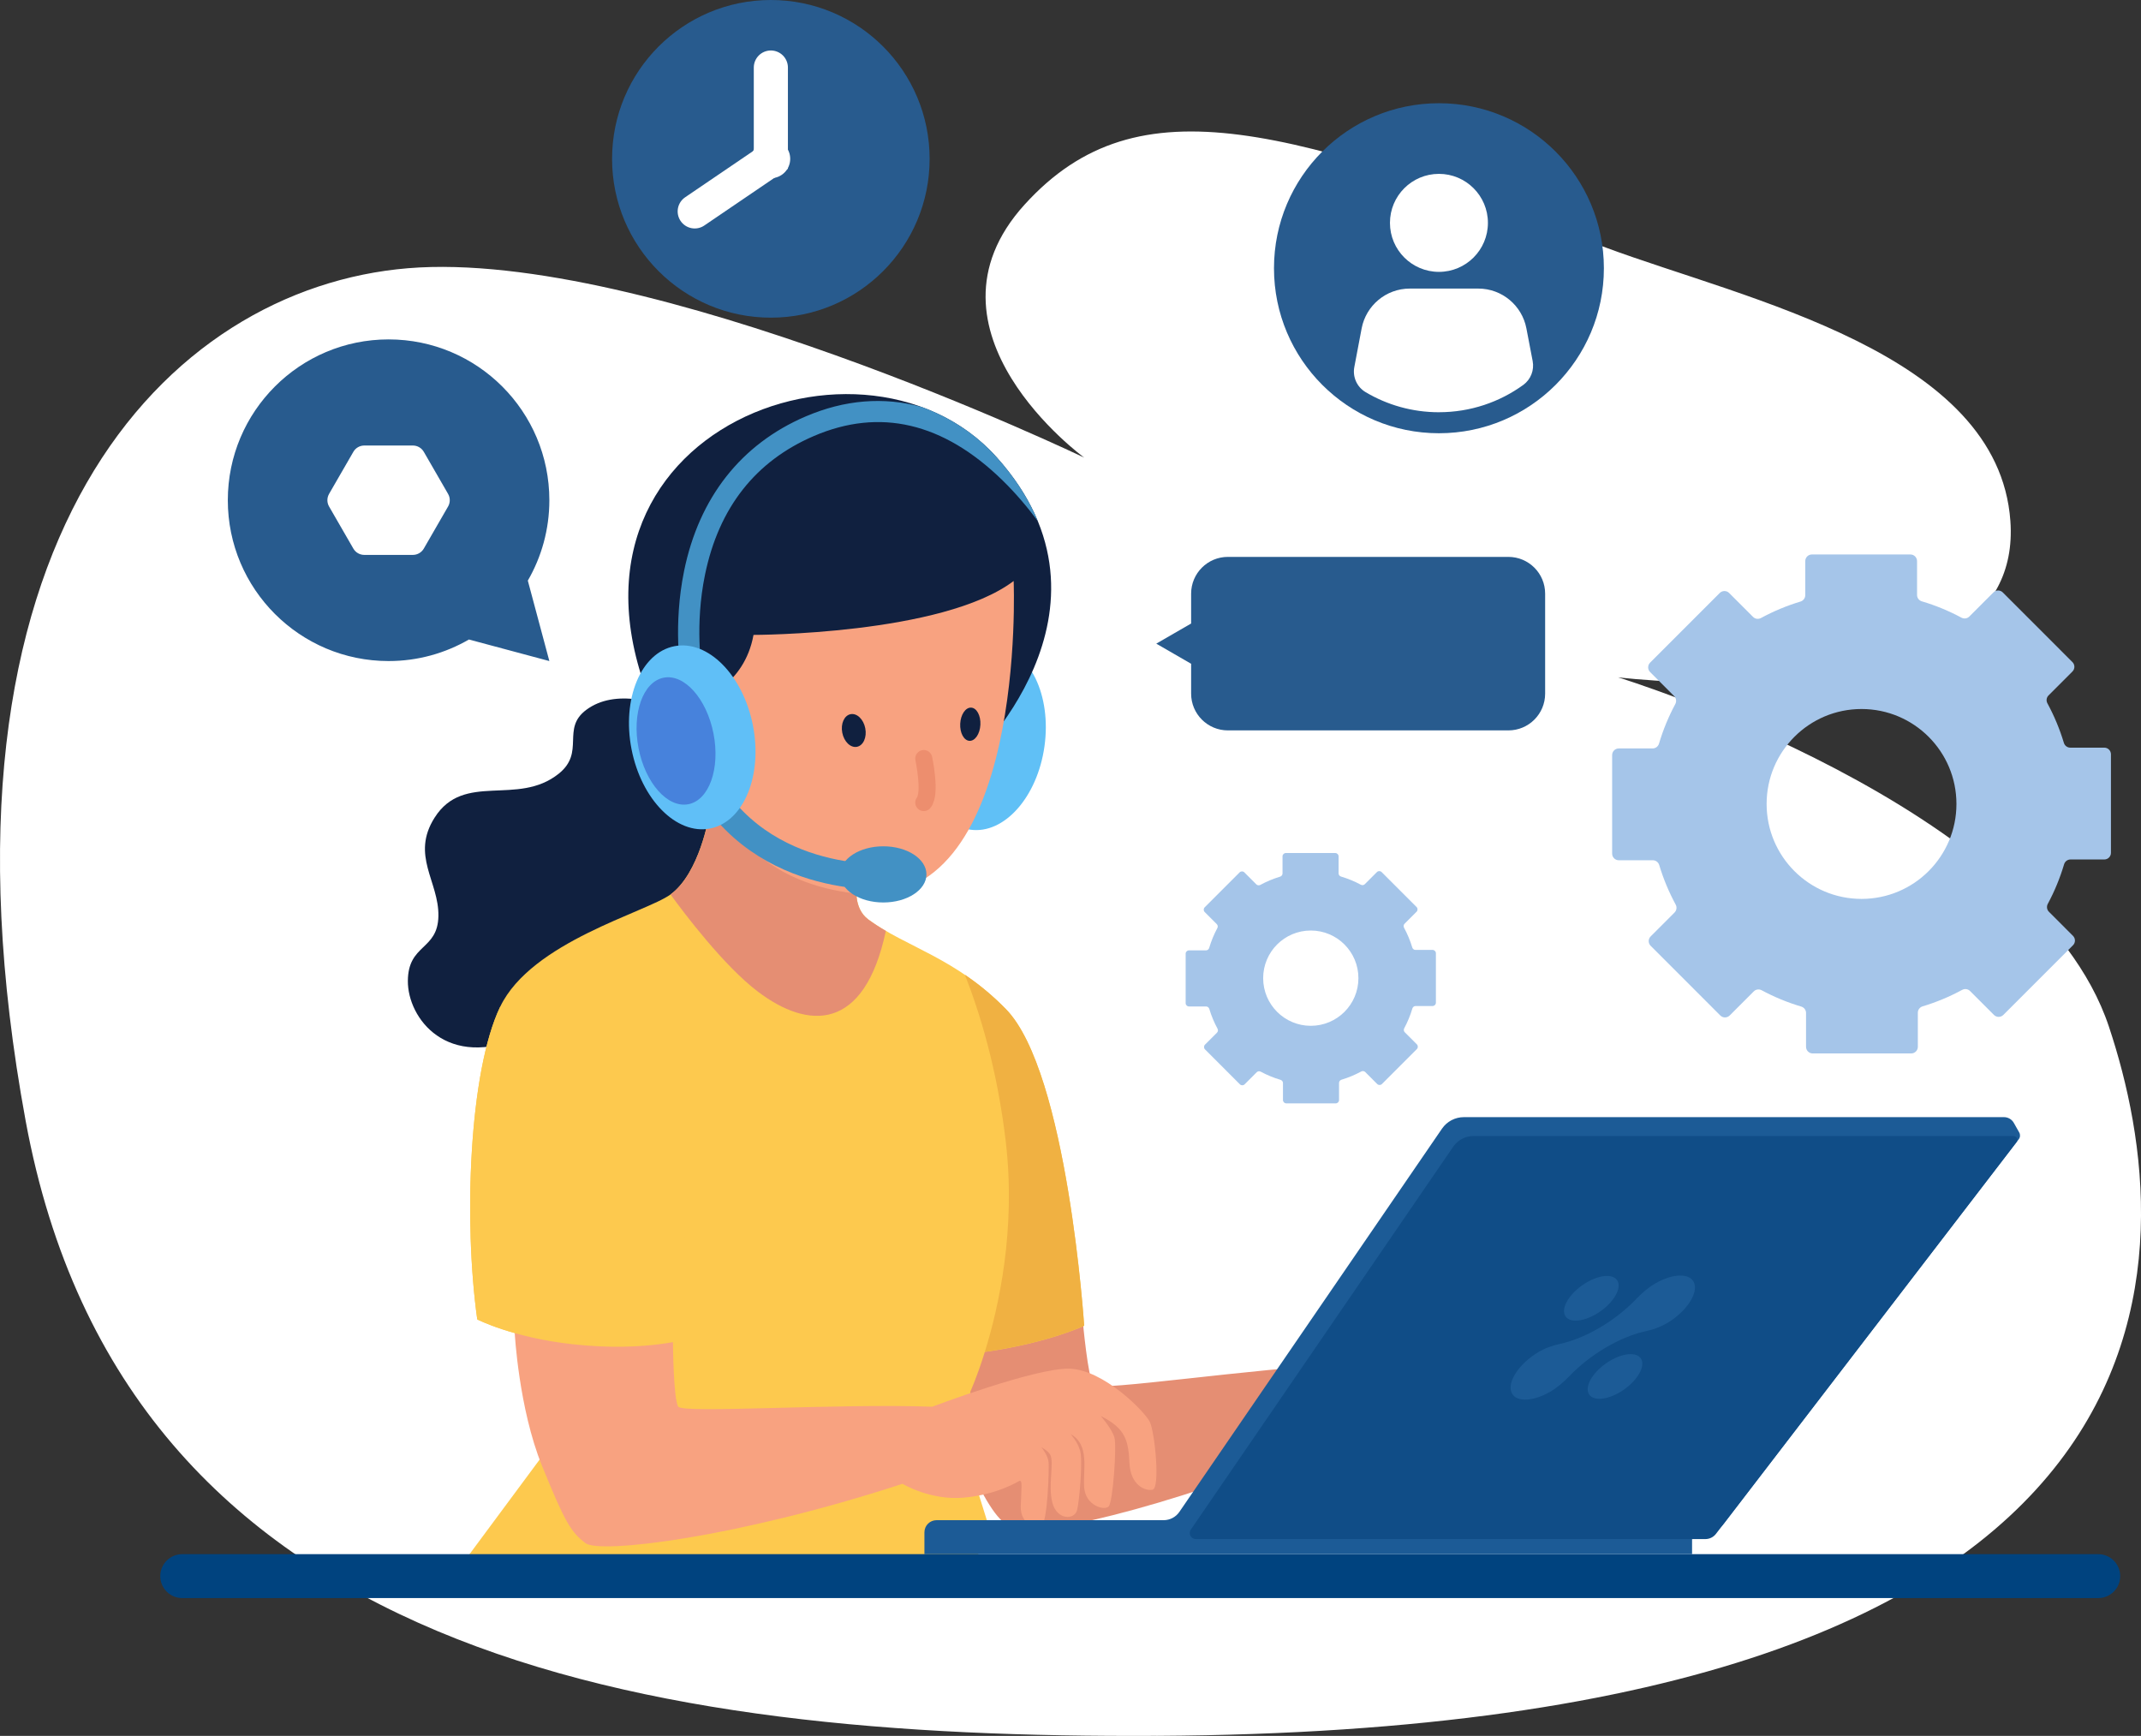 <svg width="502" height="407" viewBox="0 0 502 407" fill="none" xmlns="http://www.w3.org/2000/svg">
<rect x="0" y="0" width="502" height="407" fill="#333333" stroke="none"/>
<g clip-path="url(#clip0_933_585)">
<path d="M271.152 406.985C151.888 407.612 29.231 388.921 6.011 262.781C-19.169 125.975 39.378 67.56 95.636 62.89C151.893 58.221 254.212 107.288 254.212 107.288C254.212 107.288 213.391 77.57 240.224 47.982C267.056 18.393 302.632 30.579 376.511 58.042C409.45 70.287 468.534 82.598 471.375 122.157C474.854 170.537 379.397 158.809 379.397 158.809C379.397 158.809 477.148 188.751 494.466 240.675C511.783 292.599 520.437 405.681 271.157 406.99L271.152 406.985Z" fill="white"/>
<path d="M253.884 309.767C253.884 309.767 255.098 323.237 256.387 324.756C257.676 326.274 293.6 320.838 315.715 319.808C315.715 319.808 339.079 308.677 347.061 308.244C355.043 307.811 365.523 316.811 366.877 319.141C368.23 321.47 370.624 334.413 368.808 334.916C366.991 335.418 363.548 334.159 362.896 329.101C362.244 324.044 361.388 321.097 355.297 318.713C355.297 318.713 358.148 321.455 358.9 323.471C359.651 325.487 359.79 338.48 358.92 339.649C358.049 340.819 353.456 339.973 352.804 335.692C352.152 331.411 353.321 325.662 348.594 323.511C348.594 323.511 350.32 325.069 351.147 327.2C351.973 329.33 351.978 338.654 351.599 341.103C351.221 343.552 347.111 343.935 345.678 339.913C344.244 335.891 345.389 330.505 344.224 328.708C343.717 327.927 342.025 327.145 342.025 327.145C342.025 327.145 343.747 328.937 344.006 330.535C344.264 332.133 344.926 344.08 343.622 345.588C342.816 346.524 338.586 345.747 338.352 341.367C338.118 336.986 338.327 334.99 337.442 335.503C337.442 335.503 332.659 339.097 324.871 340.446C317.083 341.795 310.291 338.405 310.291 338.405C272.789 354.205 240.905 360.746 237.342 358.441C233.779 356.136 232.217 354.1 225.673 341.163C219.134 328.22 216.745 310.753 216.745 310.753L253.884 309.777V309.767Z" fill="#E58E73"/>
<path d="M177.746 177.615C177.746 177.615 150.848 156.499 137.472 166.425C131.5 170.855 137.318 176.356 130.983 181.418C121.329 189.134 108.773 180.856 101.896 191.712C96.278 200.583 102.926 206.661 102.792 214.765C102.657 222.869 95.69 221.241 95.631 229.982C95.571 238.723 104.802 251.019 122.702 242.965L169.092 213.082L177.741 177.615H177.746Z" fill="#10203F"/>
<path d="M227.504 326.304C227.504 326.304 229.077 322.874 230.913 316.975C245.822 314.855 254.207 310.843 254.207 310.843C254.207 310.843 250.316 251.422 235.879 236.623C224.031 224.482 212.371 222.063 203.588 215.571C200.005 212.923 200.891 207.731 200.891 207.731L186.33 186.67L166.23 191.344C166.23 191.344 164.051 204.69 157.238 209.698C151.515 213.904 124.578 220.793 117.273 236.055C109.968 251.317 108.679 286.352 111.903 309.349C111.903 309.349 120.174 313.6 134.212 315.159C141.343 315.95 147.285 315.85 151.844 315.452L129.977 337.554L106.28 369.532L225.673 371.777L232.137 358.844L228.604 347.53L227.514 326.299L227.504 326.304Z" fill="#FDC94E"/>
<path d="M203.588 215.576C200.005 212.928 200.891 207.736 200.891 207.736L186.33 186.675L166.23 191.349C166.23 191.349 164.051 204.695 157.238 209.702C157.233 209.702 157.223 209.712 157.218 209.717C160.423 214.123 169.753 226.498 177.745 232.531C189.44 241.362 202.642 242.049 207.708 218.259C206.275 217.428 204.901 216.547 203.588 215.581V215.576Z" fill="#E58E73"/>
<path d="M244.899 174.97C246.564 163.058 241.485 152.502 233.553 151.393C225.621 150.283 217.842 159.04 216.177 170.952C214.511 182.864 219.591 193.42 227.523 194.529C235.455 195.639 243.234 186.882 244.899 174.97Z" fill="#60C0F6"/>
<path d="M226.917 179.054C226.917 179.054 266.006 143.173 233.64 107.159C201.274 71.144 119.134 103.928 157.168 174.175C179.383 215.203 226.912 179.059 226.912 179.059L226.917 179.054Z" fill="#10203F"/>
<path d="M176.676 148.858C176.676 148.858 220.955 148.858 237.671 136.219C237.671 136.219 240.99 214.212 200.537 209.488C160.084 204.764 164.17 164.045 164.17 164.045C164.17 164.045 174.506 160.855 176.676 148.858Z" fill="#F8A280"/>
<path d="M230.913 316.961C245.822 314.84 254.207 310.828 254.207 310.828C254.207 310.828 250.316 251.407 235.879 236.608C232.63 233.278 229.395 230.679 226.23 228.529C229.679 237.265 233.814 250.561 235.82 267.64C238.248 288.278 234.172 306.502 230.913 316.961Z" fill="#F0B142"/>
<path d="M180.741 74.479C201.302 74.479 217.969 57.806 217.969 37.239C217.969 16.673 201.302 0 180.741 0C160.181 0 143.513 16.673 143.513 37.239C143.513 57.806 160.181 74.479 180.741 74.479Z" fill="#285B8E"/>
<path d="M337.387 101.578C358.747 101.578 376.063 84.257 376.063 62.89C376.063 41.524 358.747 24.202 337.387 24.202C316.027 24.202 298.711 41.524 298.711 62.89C298.711 84.257 316.027 101.578 337.387 101.578Z" fill="#285B8E"/>
<path d="M123.757 136.13C126.967 130.584 128.808 124.148 128.808 117.283C128.808 96.456 111.928 79.576 91.112 79.576C70.296 79.576 53.416 96.461 53.416 117.283C53.416 138.106 70.296 154.991 91.112 154.991C97.98 154.991 104.409 153.144 109.953 149.938L118.686 152.278L128.808 154.991L126.096 144.866L123.757 136.13Z" fill="#285B8E"/>
<path d="M353.67 130.569H287.902C283.14 130.569 279.283 134.427 279.283 139.191V146.19L275.197 148.549L271.112 150.909L275.197 153.268L279.283 155.628V162.627C279.283 167.391 283.14 171.248 287.902 171.248H353.67C358.432 171.248 362.289 167.391 362.289 162.627V139.191C362.289 134.427 358.432 130.569 353.67 130.569Z" fill="#285B8E"/>
<path d="M491.978 374.684H42.727C39.886 374.684 37.581 372.379 37.581 369.536C37.581 366.694 39.886 364.389 42.727 364.389H491.978C494.819 364.389 497.123 366.694 497.123 369.536C497.123 372.379 494.819 374.684 491.978 374.684Z" fill="#00437F"/>
<path d="M162.891 49.565L180.741 37.428V15.835" stroke="white" stroke-width="8" stroke-miterlimit="10" stroke-linecap="round"/>
<path d="M208.121 205.491C208.121 205.491 176.148 208.035 163.419 179.522" stroke="#4291C4" stroke-width="6" stroke-miterlimit="10"/>
<path d="M157.79 314.671C157.79 314.671 157.88 328.196 159.039 329.818C160.199 331.441 196.452 329.007 218.572 329.818C218.572 329.818 242.777 320.664 250.769 320.898C258.761 321.132 268.455 330.973 269.614 333.402C270.774 335.832 272.082 348.933 270.226 349.282C268.37 349.63 265.051 348.092 264.817 342.995C264.583 337.897 263.981 334.891 258.104 332.009C258.104 332.009 260.721 334.98 261.299 337.051C261.876 339.122 260.94 352.079 259.975 353.174C259.009 354.27 254.506 353.045 254.207 348.724C253.909 344.403 255.556 338.769 251.022 336.235C251.022 336.235 252.615 337.927 253.257 340.122C253.899 342.318 253.137 351.606 252.555 354.011C251.973 356.415 247.848 356.46 246.753 352.333C245.658 348.207 247.245 342.93 246.235 341.043C245.797 340.222 244.17 339.301 244.17 339.301C244.17 339.301 245.738 341.233 245.867 342.845C245.996 344.458 245.663 356.42 244.235 357.819C243.354 358.68 239.204 357.56 239.333 353.174C239.462 348.789 239.841 346.818 238.915 347.256C238.915 347.256 233.854 350.442 225.976 351.138C218.099 351.835 211.615 347.893 211.615 347.893C172.928 360.522 140.612 364.39 137.253 361.796C133.894 359.203 132.506 357.047 127.061 343.607C121.617 330.167 120.692 312.56 120.692 312.56L157.78 314.676L157.79 314.671Z" fill="#F8A280"/>
<path d="M117.273 236.06C109.968 251.322 108.679 286.356 111.903 309.354C111.903 309.354 120.174 313.605 134.212 315.163C151.923 317.13 162.324 313.605 162.324 313.605C160.721 277.411 153.162 245.613 153.162 245.613L117.278 236.055L117.273 236.06Z" fill="#FDC94E"/>
<path d="M207.111 211.594C212.696 211.594 217.223 208.646 217.223 205.008C217.223 201.371 212.696 198.423 207.111 198.423C201.526 198.423 196.999 201.371 196.999 205.008C196.999 208.646 201.526 211.594 207.111 211.594Z" fill="#4291C4"/>
<path d="M233.64 107.153C228.733 101.693 222.687 97.82 216.088 95.411C207.231 92.981 198.064 93.708 188.873 97.651C173.755 104.137 163.911 116.661 160.398 133.87C157.78 146.693 159.582 157.48 159.661 157.933L164.568 157.091C164.548 156.987 162.841 146.643 165.31 134.711C168.549 119.031 177.138 108.104 190.838 102.225C206.295 95.59 221.154 99.074 235.004 112.564C238.223 115.7 241.015 119.046 243.349 122.187C241.314 117.244 238.183 112.196 233.65 107.148L233.64 107.153Z" fill="#4291C4"/>
<path d="M200.933 175.096C202.422 174.805 203.294 172.856 202.88 170.744C202.467 168.631 200.925 167.155 199.436 167.446C197.947 167.737 197.075 169.686 197.489 171.799C197.902 173.911 199.444 175.388 200.933 175.096Z" fill="#10203F"/>
<path d="M229.872 169.919C229.979 167.769 229.006 165.974 227.699 165.909C226.393 165.844 225.247 167.535 225.141 169.685C225.034 171.834 226.007 173.63 227.313 173.695C228.62 173.76 229.766 172.069 229.872 169.919Z" fill="#10203F"/>
<path d="M216.596 177.854C216.596 177.854 218.358 186.058 216.596 188.168" stroke="#ED8E6E" stroke-width="4" stroke-miterlimit="10" stroke-linecap="round"/>
<path d="M337.387 63.742C343.73 63.742 348.872 58.598 348.872 52.253C348.872 45.907 343.73 40.764 337.387 40.764C331.044 40.764 325.902 45.907 325.902 52.253C325.902 58.598 331.044 63.742 337.387 63.742Z" fill="white"/>
<path d="M337.387 96.65C344.777 96.65 351.604 94.276 357.163 90.249C358.92 88.974 359.771 86.789 359.363 84.654L357.89 76.968C356.869 71.666 352.212 67.659 346.613 67.659H330.55C324.941 67.659 320.273 71.681 319.263 77.003L317.546 86.067C317.108 88.387 318.163 90.737 320.194 91.941C325.23 94.933 331.107 96.655 337.392 96.655L337.387 96.65Z" fill="white"/>
<path d="M180.741 41.779C183.248 41.779 185.28 39.746 185.28 37.239C185.28 34.732 183.248 32.7 180.741 32.7C178.235 32.7 176.203 34.732 176.203 37.239C176.203 39.746 178.235 41.779 180.741 41.779Z" fill="white"/>
<path d="M493.397 175.294H485.41C484.718 175.294 484.116 174.831 483.917 174.169C482.941 170.928 481.643 167.827 480.06 164.905C479.727 164.292 479.826 163.541 480.319 163.048L485.927 157.438C486.534 156.831 486.534 155.845 485.927 155.238L469.595 138.9C468.988 138.293 468.002 138.293 467.395 138.9L461.747 144.55C461.254 145.043 460.508 145.138 459.896 144.814C456.97 143.241 453.865 141.952 450.62 140.991C449.953 140.792 449.49 140.19 449.49 139.493V131.558C449.49 130.697 448.794 130 447.933 130H424.837C423.977 130 423.28 130.697 423.28 131.558V139.548C423.28 140.239 422.817 140.842 422.155 141.041C418.916 142.017 415.815 143.316 412.894 144.899C412.282 145.232 411.531 145.133 411.038 144.64L405.43 139.03C404.823 138.423 403.837 138.423 403.23 139.03L386.898 155.367C386.291 155.974 386.291 156.96 386.898 157.567L392.546 163.217C393.039 163.71 393.133 164.457 392.81 165.069C391.237 167.996 389.948 171.102 388.988 174.348C388.789 175.015 388.187 175.478 387.49 175.478H379.558C378.697 175.478 378 176.175 378 177.036V200.138C378 200.999 378.697 201.696 379.558 201.696H387.545C388.236 201.696 388.839 202.159 389.038 202.821C390.013 206.062 391.312 209.163 392.894 212.085C393.228 212.697 393.128 213.449 392.635 213.942L387.027 219.552C386.42 220.159 386.42 221.145 387.027 221.752L403.36 238.089C403.967 238.697 404.952 238.697 405.559 238.089L411.207 232.439C411.7 231.947 412.446 231.852 413.058 232.176C415.985 233.749 419.09 235.038 422.334 235.999C423.001 236.198 423.464 236.8 423.464 237.497V245.432C423.464 246.293 424.161 246.99 425.022 246.99H448.117C448.978 246.99 449.674 246.293 449.674 245.432V237.442C449.674 236.75 450.137 236.148 450.799 235.949C454.039 234.973 457.139 233.674 460.06 232.091C460.672 231.757 461.424 231.857 461.916 232.35L467.525 237.96C468.132 238.567 469.117 238.567 469.724 237.96L486.057 221.623C486.664 221.015 486.664 220.03 486.057 219.422L480.408 213.772C479.916 213.28 479.821 212.533 480.145 211.921C481.717 208.994 483.006 205.888 483.967 202.642C484.166 201.975 484.768 201.512 485.464 201.512H493.397C494.258 201.512 494.954 200.815 494.954 199.954V176.852C494.954 175.99 494.258 175.294 493.397 175.294ZM436.472 210.756C424.181 210.756 414.218 200.79 414.218 188.495C414.218 176.2 424.181 166.234 436.472 166.234C448.764 166.234 458.726 176.2 458.726 188.495C458.726 200.79 448.764 210.756 436.472 210.756Z" fill="#A5C5E9"/>
<path d="M335.895 222.719H331.889C331.541 222.719 331.242 222.49 331.138 222.156C330.65 220.529 329.998 218.976 329.202 217.507C329.038 217.199 329.082 216.82 329.331 216.576L332.143 213.764C332.446 213.46 332.446 212.962 332.143 212.659L323.952 204.465C323.648 204.161 323.15 204.161 322.847 204.465L320.01 207.303C319.767 207.546 319.388 207.596 319.08 207.432C317.612 206.64 316.054 205.998 314.427 205.515C314.094 205.416 313.86 205.112 313.86 204.764V200.782C313.86 200.348 313.511 200 313.078 200H301.493C301.06 200 300.712 200.348 300.712 200.782V204.789C300.712 205.137 300.483 205.436 300.15 205.54C298.523 206.028 296.97 206.68 295.502 207.477C295.193 207.641 294.815 207.596 294.571 207.347L291.76 204.535C291.456 204.231 290.958 204.231 290.655 204.535L282.464 212.728C282.16 213.032 282.16 213.53 282.464 213.833L285.3 216.671C285.544 216.915 285.594 217.293 285.43 217.602C284.638 219.07 283.997 220.628 283.514 222.256C283.414 222.59 283.111 222.824 282.762 222.824H278.781C278.348 222.824 278 223.172 278 223.605V235.193C278 235.627 278.348 235.975 278.781 235.975H282.787C283.136 235.975 283.434 236.204 283.539 236.538C284.026 238.165 284.678 239.718 285.474 241.187C285.639 241.495 285.594 241.874 285.345 242.118L282.533 244.93C282.23 245.234 282.23 245.732 282.533 246.035L290.725 254.229C291.028 254.532 291.526 254.532 291.829 254.229L294.666 251.391C294.91 251.148 295.288 251.098 295.596 251.262C297.064 252.054 298.622 252.696 300.249 253.179C300.583 253.278 300.817 253.582 300.817 253.93V257.912C300.817 258.346 301.165 258.694 301.598 258.694H313.183C313.616 258.694 313.964 258.346 313.964 257.912V253.905C313.964 253.557 314.193 253.258 314.526 253.154C316.154 252.666 317.706 252.014 319.174 251.217C319.483 251.053 319.861 251.098 320.105 251.347L322.917 254.159C323.22 254.463 323.718 254.463 324.021 254.159L332.212 245.966C332.516 245.662 332.516 245.164 332.212 244.86L329.376 242.023C329.132 241.779 329.082 241.401 329.247 241.092C330.038 239.624 330.68 238.066 331.162 236.438C331.262 236.104 331.566 235.87 331.914 235.87H335.895C336.328 235.87 336.676 235.522 336.676 235.089V223.501C336.676 223.067 336.328 222.719 335.895 222.719ZM307.341 240.51C301.175 240.51 296.174 235.512 296.174 229.34C296.174 223.167 301.17 218.169 307.341 218.169C313.511 218.169 318.508 223.167 318.508 229.34C318.508 235.512 313.511 240.51 307.341 240.51Z" fill="#A5C5E9"/>
<path d="M469.868 261.925H343.234C341.184 261.925 339.263 262.936 338.104 264.628L276.526 354.479C275.695 355.693 274.317 356.42 272.844 356.42H219.597C218.024 356.42 216.75 357.694 216.75 359.267V364.39H396.74V360.85C399.683 360.85 402.458 359.482 404.249 357.147L473.336 267.107C473.69 266.649 473.729 266.027 473.451 265.524L472.182 263.274C471.709 262.438 470.828 261.925 469.873 261.925H469.868Z" fill="#1C5B96"/>
<path d="M399.865 360.85H280.388C279.243 360.85 278.571 359.571 279.218 358.625L340.731 268.864C341.811 267.291 343.592 266.351 345.498 266.351H472.097C472.838 266.351 473.261 267.202 472.809 267.794L402.343 359.626C401.751 360.397 400.836 360.85 399.865 360.85Z" fill="#104D87"/>
<path fill-rule="evenodd" clip-rule="evenodd" d="M383.921 322.725C381.896 325.617 377.905 327.961 375.003 327.961C372.102 327.961 371.396 325.617 373.416 322.725C375.441 319.833 379.432 317.488 382.334 317.488C385.235 317.488 385.946 319.833 383.921 322.725Z" fill="#1C5B96"/>
<path fill-rule="evenodd" clip-rule="evenodd" d="M367.867 304.396C369.893 301.504 373.884 299.16 376.785 299.16C379.686 299.16 380.398 301.504 378.372 304.396C376.347 307.289 372.356 309.633 369.455 309.633C366.554 309.633 365.842 307.289 367.867 304.396Z" fill="#1C5B96"/>
<path fill-rule="evenodd" clip-rule="evenodd" d="M390.848 310.23C389.206 311.196 387.534 311.754 385.976 312.092C383.055 312.719 379.811 314.004 376.511 315.94C373.252 317.856 370.35 320.171 368.002 322.615C366.683 323.984 365.175 325.313 363.468 326.314C359.159 328.788 355.078 328.763 354.312 326.229C353.545 323.695 356.377 319.604 360.662 317.035C362.368 316.035 364.105 315.452 365.727 315.099C368.624 314.466 371.838 313.187 375.098 311.276C378.392 309.339 381.318 306.995 383.682 304.521C384.941 303.202 386.399 301.922 388.041 300.957C392.386 298.423 396.526 298.433 397.297 300.986C398.069 303.54 395.187 307.672 390.853 310.235L390.848 310.23Z" fill="#1C5B96"/>
<path d="M96.805 104.456H85.414C84.359 104.456 83.379 105.018 82.851 105.934L77.158 115.8C76.631 116.716 76.631 117.846 77.158 118.757L82.851 128.623C83.379 129.539 84.354 130.102 85.414 130.102H96.805C97.86 130.102 98.84 129.539 99.368 128.623L105.061 118.757C105.588 117.841 105.588 116.711 105.061 115.8L99.368 105.934C98.84 105.018 97.865 104.456 96.805 104.456Z" fill="white"/>
<path d="M166.489 194.254C174.349 192.715 178.849 181.899 176.54 170.096C174.231 158.292 165.988 149.97 158.128 151.508C150.269 153.046 145.769 163.862 148.077 175.666C150.386 187.47 158.629 195.792 166.489 194.254Z" fill="#60BFF7"/>
<path d="M161.411 188.556C166.263 187.606 168.898 180.196 167.296 172.004C165.694 163.813 160.461 157.943 155.609 158.892C150.757 159.842 148.122 167.252 149.724 175.443C151.326 183.635 156.559 189.505 161.411 188.556Z" fill="#4782DC"/>
</g>
<defs>
<clipPath id="clip0_933_585">
<rect width="502" height="407" fill="white"/>
</clipPath>
</defs>
</svg>
